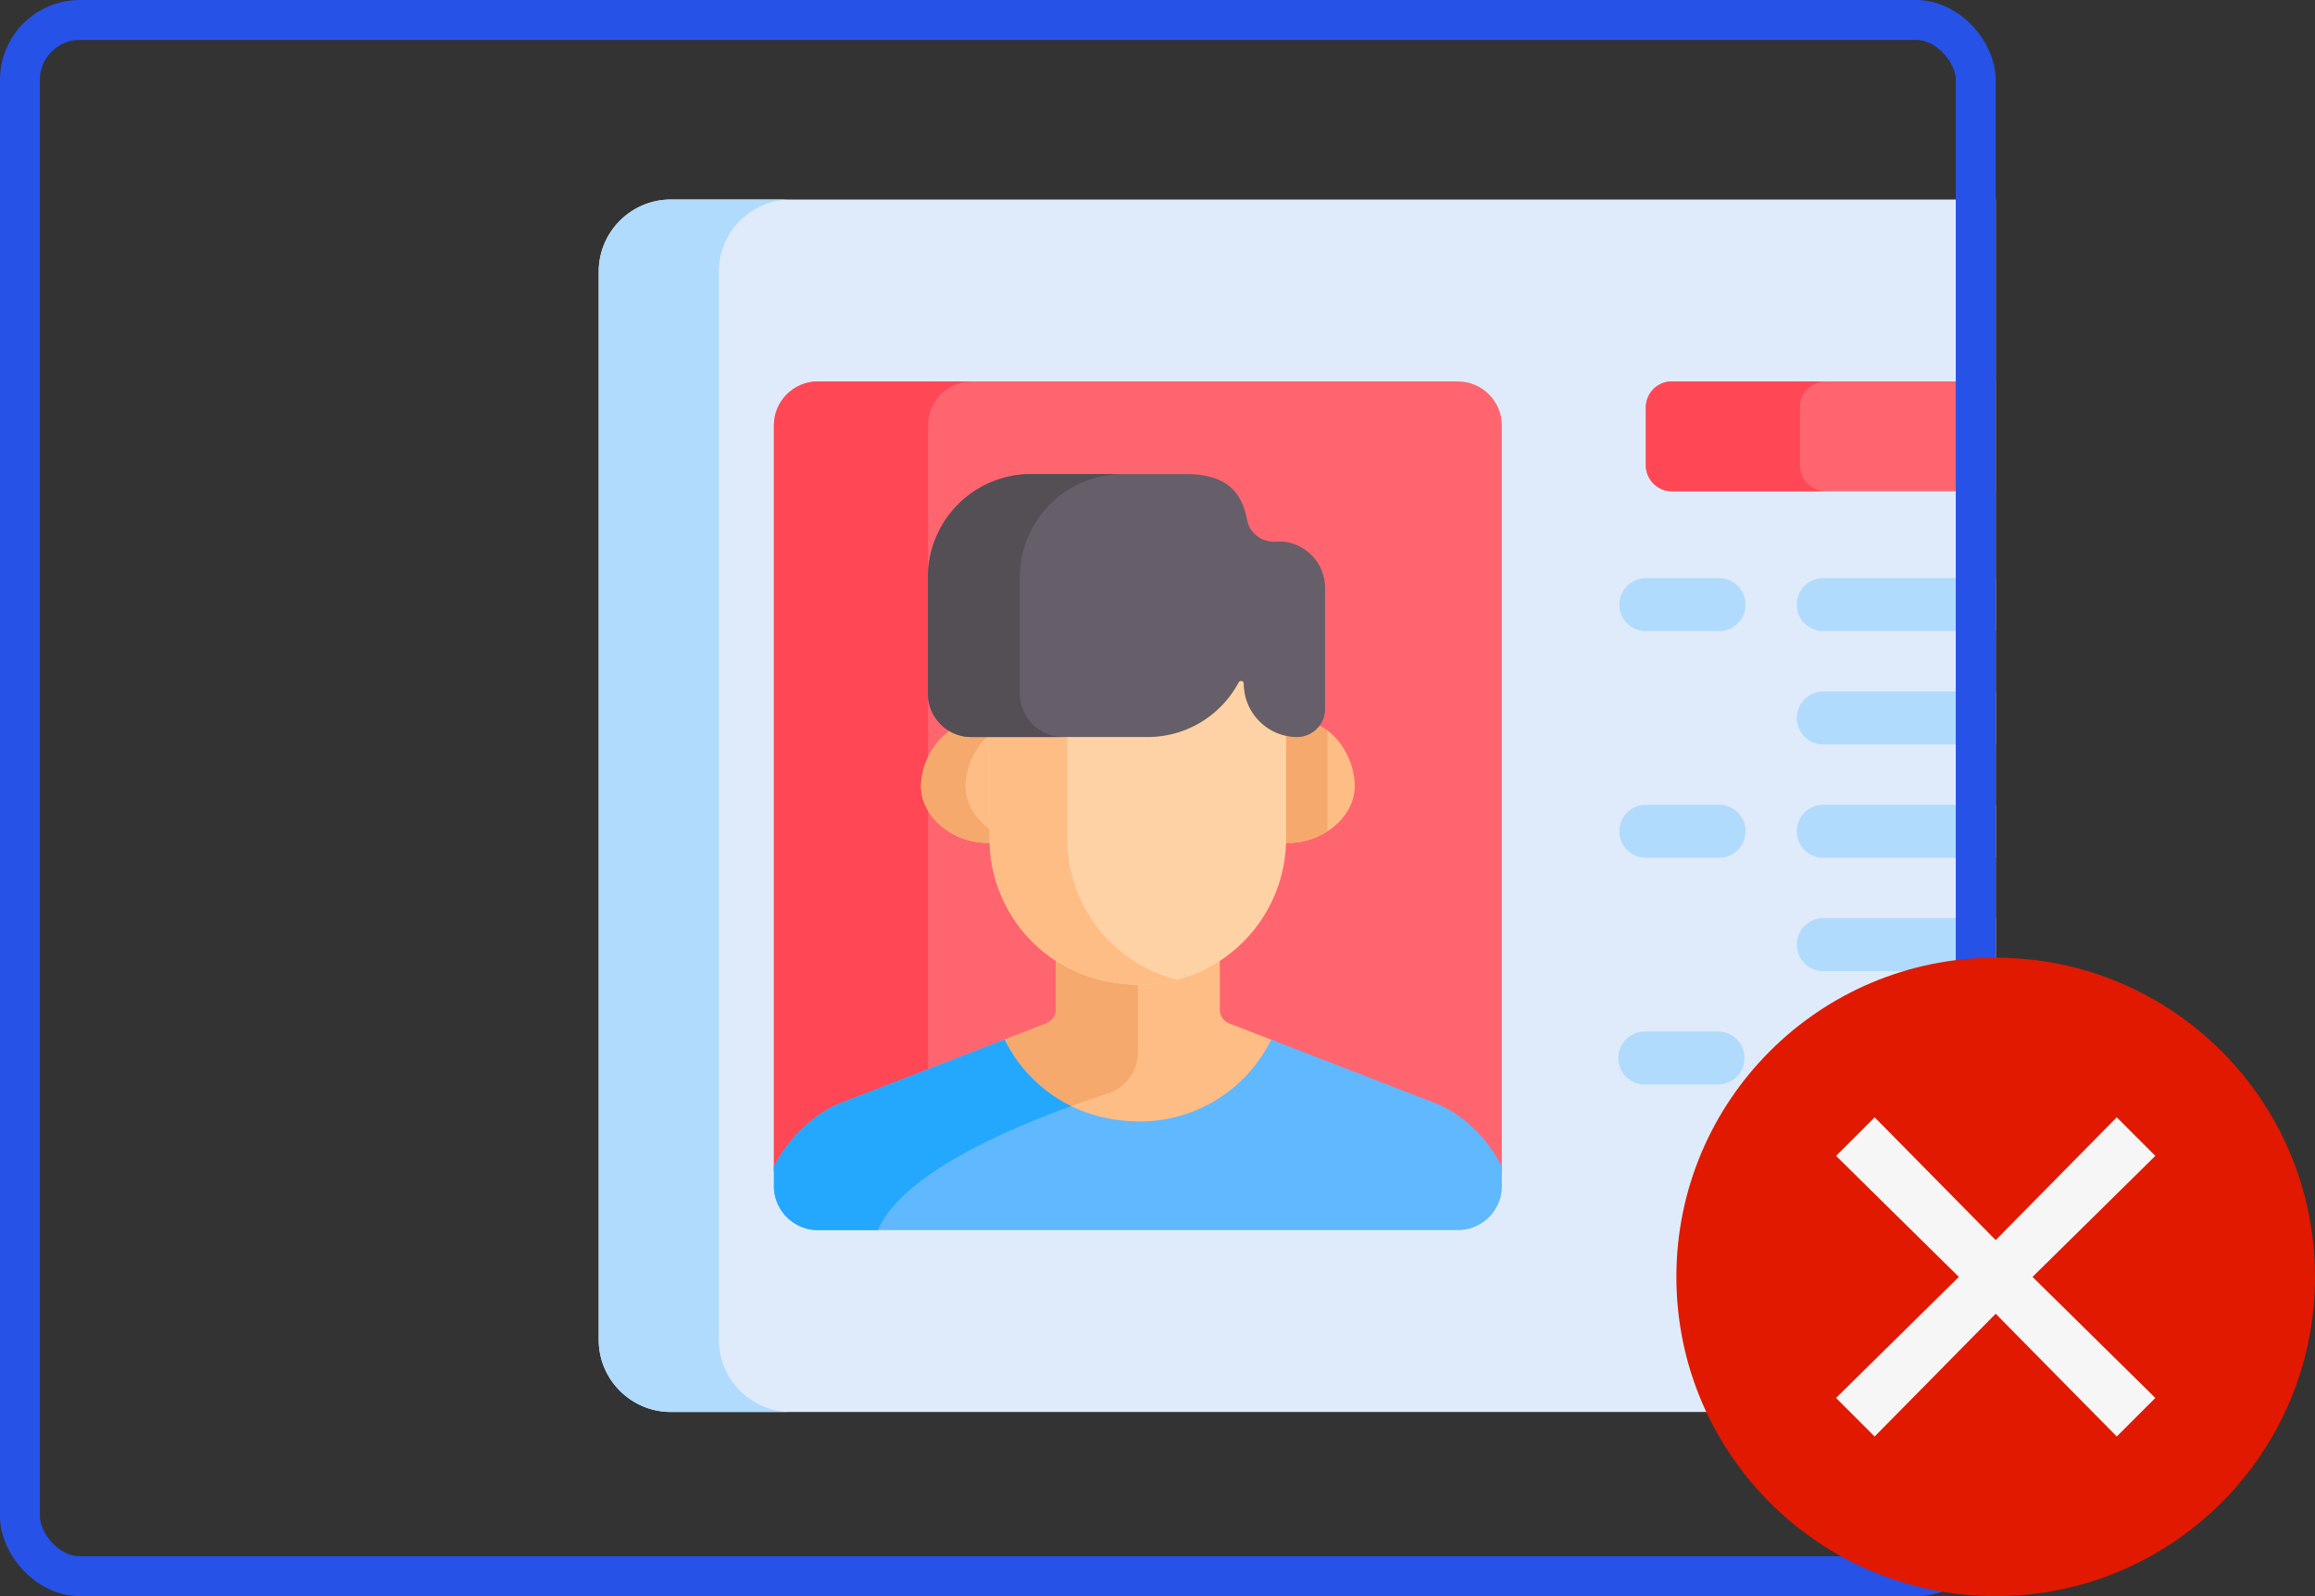 <svg width="58" height="40" viewBox="0 0 58 40" fill="none" xmlns="http://www.w3.org/2000/svg">
    <rect x="0" y="0" width="58" height="40" fill="#333333" stroke="none"/>
    <g clip-path="url(#qhsygac3va)">
        <path d="M57.194 5H16.806C15.812 5 15 5.813 15 6.806V33.58c0 .993.813 1.805 1.806 1.805h40.388c.993 0 1.806-.812 1.806-1.805V6.806C59 5.813 58.187 5 57.194 5z" fill="#DFEBFA"/>
        <path d="M18.01 33.58V6.806c0-.993.813-1.806 1.806-1.806h-3.01A1.81 1.81 0 0 0 15 6.806V33.58c0 .993.813 1.805 1.806 1.805h3.01a1.811 1.811 0 0 1-1.806-1.805z" fill="#B1DBFC"/>
        <path d="M37.627 29.354V10.659c0-.605-.495-1.1-1.1-1.1H20.49c-.605 0-1.1.495-1.1 1.1v18.695h18.237z" fill="#FF656F"/>
        <path d="M24.35 9.559h-3.86c-.605 0-1.1.495-1.1 1.1v18.695h3.86V10.659c0-.605.494-1.1 1.1-1.1z" fill="#FF4756"/>
        <path d="M25.036 26.104c.616 1.213 1.877 2.098 3.528 2.098 1.49 0 2.782-.854 3.416-2.097l-1.182-.458a.372.372 0 0 1-.237-.345v-1.485a3.637 3.637 0 0 1-2 .596 3.84 3.84 0 0 1-2.107-.602V25.3c0 .098-.03.17-.075.225-.083.103-.216.142-.286.17l-1.057.409z" fill="#FFBD86"/>
        <path d="M28.509 26.368V24.41a3.833 3.833 0 0 1-2.055-.6v1.488c0 .099-.03.17-.075.225-.083.103-.216.142-.286.17l-1.057.41a3.789 3.789 0 0 0 1.666 1.666c.397-.146.758-.268 1.051-.363.45-.145.756-.566.756-1.04z" fill="#F6A96C"/>
        <path d="m35.985 27.655-4.136-1.602a3.665 3.665 0 0 1-3.287 2.051c-1.6 0-2.815-.87-3.393-2.052l-4.136 1.603c-.556.229-1.234.776-1.643 1.582v.49c0 .604.495 1.1 1.1 1.1h16.038c.605 0 1.1-.496 1.1-1.1v-.486c-.365-.732-.968-1.308-1.643-1.586z" fill="#60B8FE"/>
        <path d="M26.839 27.72a3.617 3.617 0 0 1-1.67-1.668l-4.136 1.603c-.556.229-1.234.776-1.643 1.582v.49c0 .604.495 1.1 1.1 1.1h1.503c.581-1.357 3.115-2.48 4.846-3.107z" fill="#23A8FE"/>
        <path d="M54.94 18.656h-9.259a.664.664 0 0 1 0-1.328h9.259a.664.664 0 1 1 0 1.328zM54.94 21.497h-9.259a.664.664 0 1 1 0-1.328h9.259a.664.664 0 0 1 0 1.328z" fill="#B1DBFC"/>
        <path d="M54.289 9.559H41.887a.651.651 0 0 0-.652.65v1.451c0 .36.292.651.652.651h12.402c.36 0 .651-.291.651-.651v-1.45a.651.651 0 0 0-.651-.651z" fill="#FF656F"/>
        <path d="M45.095 11.66v-1.45c0-.36.291-.651.651-.651h-3.86a.651.651 0 0 0-.65.65v1.451c0 .36.29.651.65.651h3.86a.651.651 0 0 1-.651-.651z" fill="#FF4756"/>
        <path d="M54.94 15.816h-9.259a.664.664 0 1 1 0-1.328h9.259a.664.664 0 0 1 0 1.328zM54.94 24.337h-9.259a.664.664 0 0 1 0-1.328h9.259a.664.664 0 1 1 0 1.328zM54.94 27.177h-9.259a.664.664 0 1 1 0-1.327h9.259a.664.664 0 0 1 0 1.327zM54.94 30.018h-9.259a.664.664 0 0 1 0-1.328h9.259a.664.664 0 1 1 0 1.328zM43.069 21.497h-1.834a.664.664 0 1 1 0-1.328h1.834a.664.664 0 0 1 0 1.328zM43.069 15.816h-1.834a.664.664 0 1 1 0-1.328h1.834a.664.664 0 0 1 0 1.328zM43.069 27.177h-1.834a.664.664 0 1 1 0-1.327h1.834a.664.664 0 0 1 0 1.327z" fill="#B1DBFC"/>
        <path d="M32.95 18.147a.696.696 0 0 1-.452.167c-.095 0-.265-.01-.354-.03v2.733c0 .034-.002.068-.003.101.915.074 1.801-.6 1.801-1.421 0-.626-.402-1.35-.992-1.55z" fill="#FFBD86"/>
        <path d="M33.258 18.31a1.155 1.155 0 0 0-.309-.163.696.696 0 0 1-.451.167c-.095 0-.265-.01-.354-.03v2.733l-.003.102a1.81 1.81 0 0 0 1.117-.286V18.31z" fill="#F6A96C"/>
        <path d="M24.873 21.017v-2.703h-.535c-.144 0-.282-.029-.407-.08-.488.246-.856.897-.856 1.463 0 .82.885 1.495 1.8 1.421l-.002-.1z" fill="#FFBD86"/>
        <path d="M24.873 20.833c-.406-.262-.684-.676-.684-1.136 0-.498.285-1.06.684-1.356v-.027h-.535c-.144 0-.282-.029-.407-.08-.488.246-.856.897-.856 1.463 0 .82.885 1.495 1.8 1.421l-.002-.1v-.185z" fill="#F6A96C"/>
        <path d="M31.163 17.057c0-.071-.096-.096-.13-.033a2.584 2.584 0 0 1-2.28 1.368h-3.958v2.625c0 1.913 1.5 3.66 3.767 3.66a3.665 3.665 0 0 0 3.66-3.66v-2.654a1.34 1.34 0 0 1-1.059-1.306z" fill="#FED2A4"/>
        <path d="M26.742 21.017v-2.625h-1.947v2.625c0 1.913 1.5 3.66 3.767 3.66.324 0 .64-.043.94-.122a3.638 3.638 0 0 1-2.76-3.538z" fill="#FFBD86"/>
        <path d="M31.984 13.574c-.35.027-.67-.194-.738-.538-.113-.58-.4-1.155-1.521-1.155h-3.89a2.585 2.585 0 0 0-2.586 2.585v2.916c0 .6.487 1.088 1.089 1.088h4.415c.988 0 1.845-.554 2.28-1.368.034-.063.13-.038.13.033 0 .734.6 1.335 1.335 1.335.385 0 .7-.315.7-.7v-3.038c0-.698-.609-1.205-1.214-1.158z" fill="#665E68"/>
        <path d="M25.55 17.382v-2.916a2.585 2.585 0 0 1 2.586-2.585h-2.302a2.585 2.585 0 0 0-2.585 2.585v2.916c0 .6.487 1.088 1.089 1.088h2.301a1.089 1.089 0 0 1-1.088-1.088z" fill="#544E55"/>
        <rect x=".5" y=".5" width="49" height="39" rx="1.5" stroke="#2752E7"/>
    </g>
    <circle cx="50" cy="32" r="8" fill="#E11900"/>
    <path d="M54 28.967 53.033 28 50 31.077 46.967 28l-.967.967L49.077 32 46 35.033l.967.967L50 32.923 53.033 36l.967-.967L50.923 32 54 28.967z" fill="#F6F6F6"/>
    <defs>
        <clipPath id="qhsygac3va">
            <path fill="#fff" d="M0 0h50v40H0z"/>
        </clipPath>
    </defs>
</svg>
